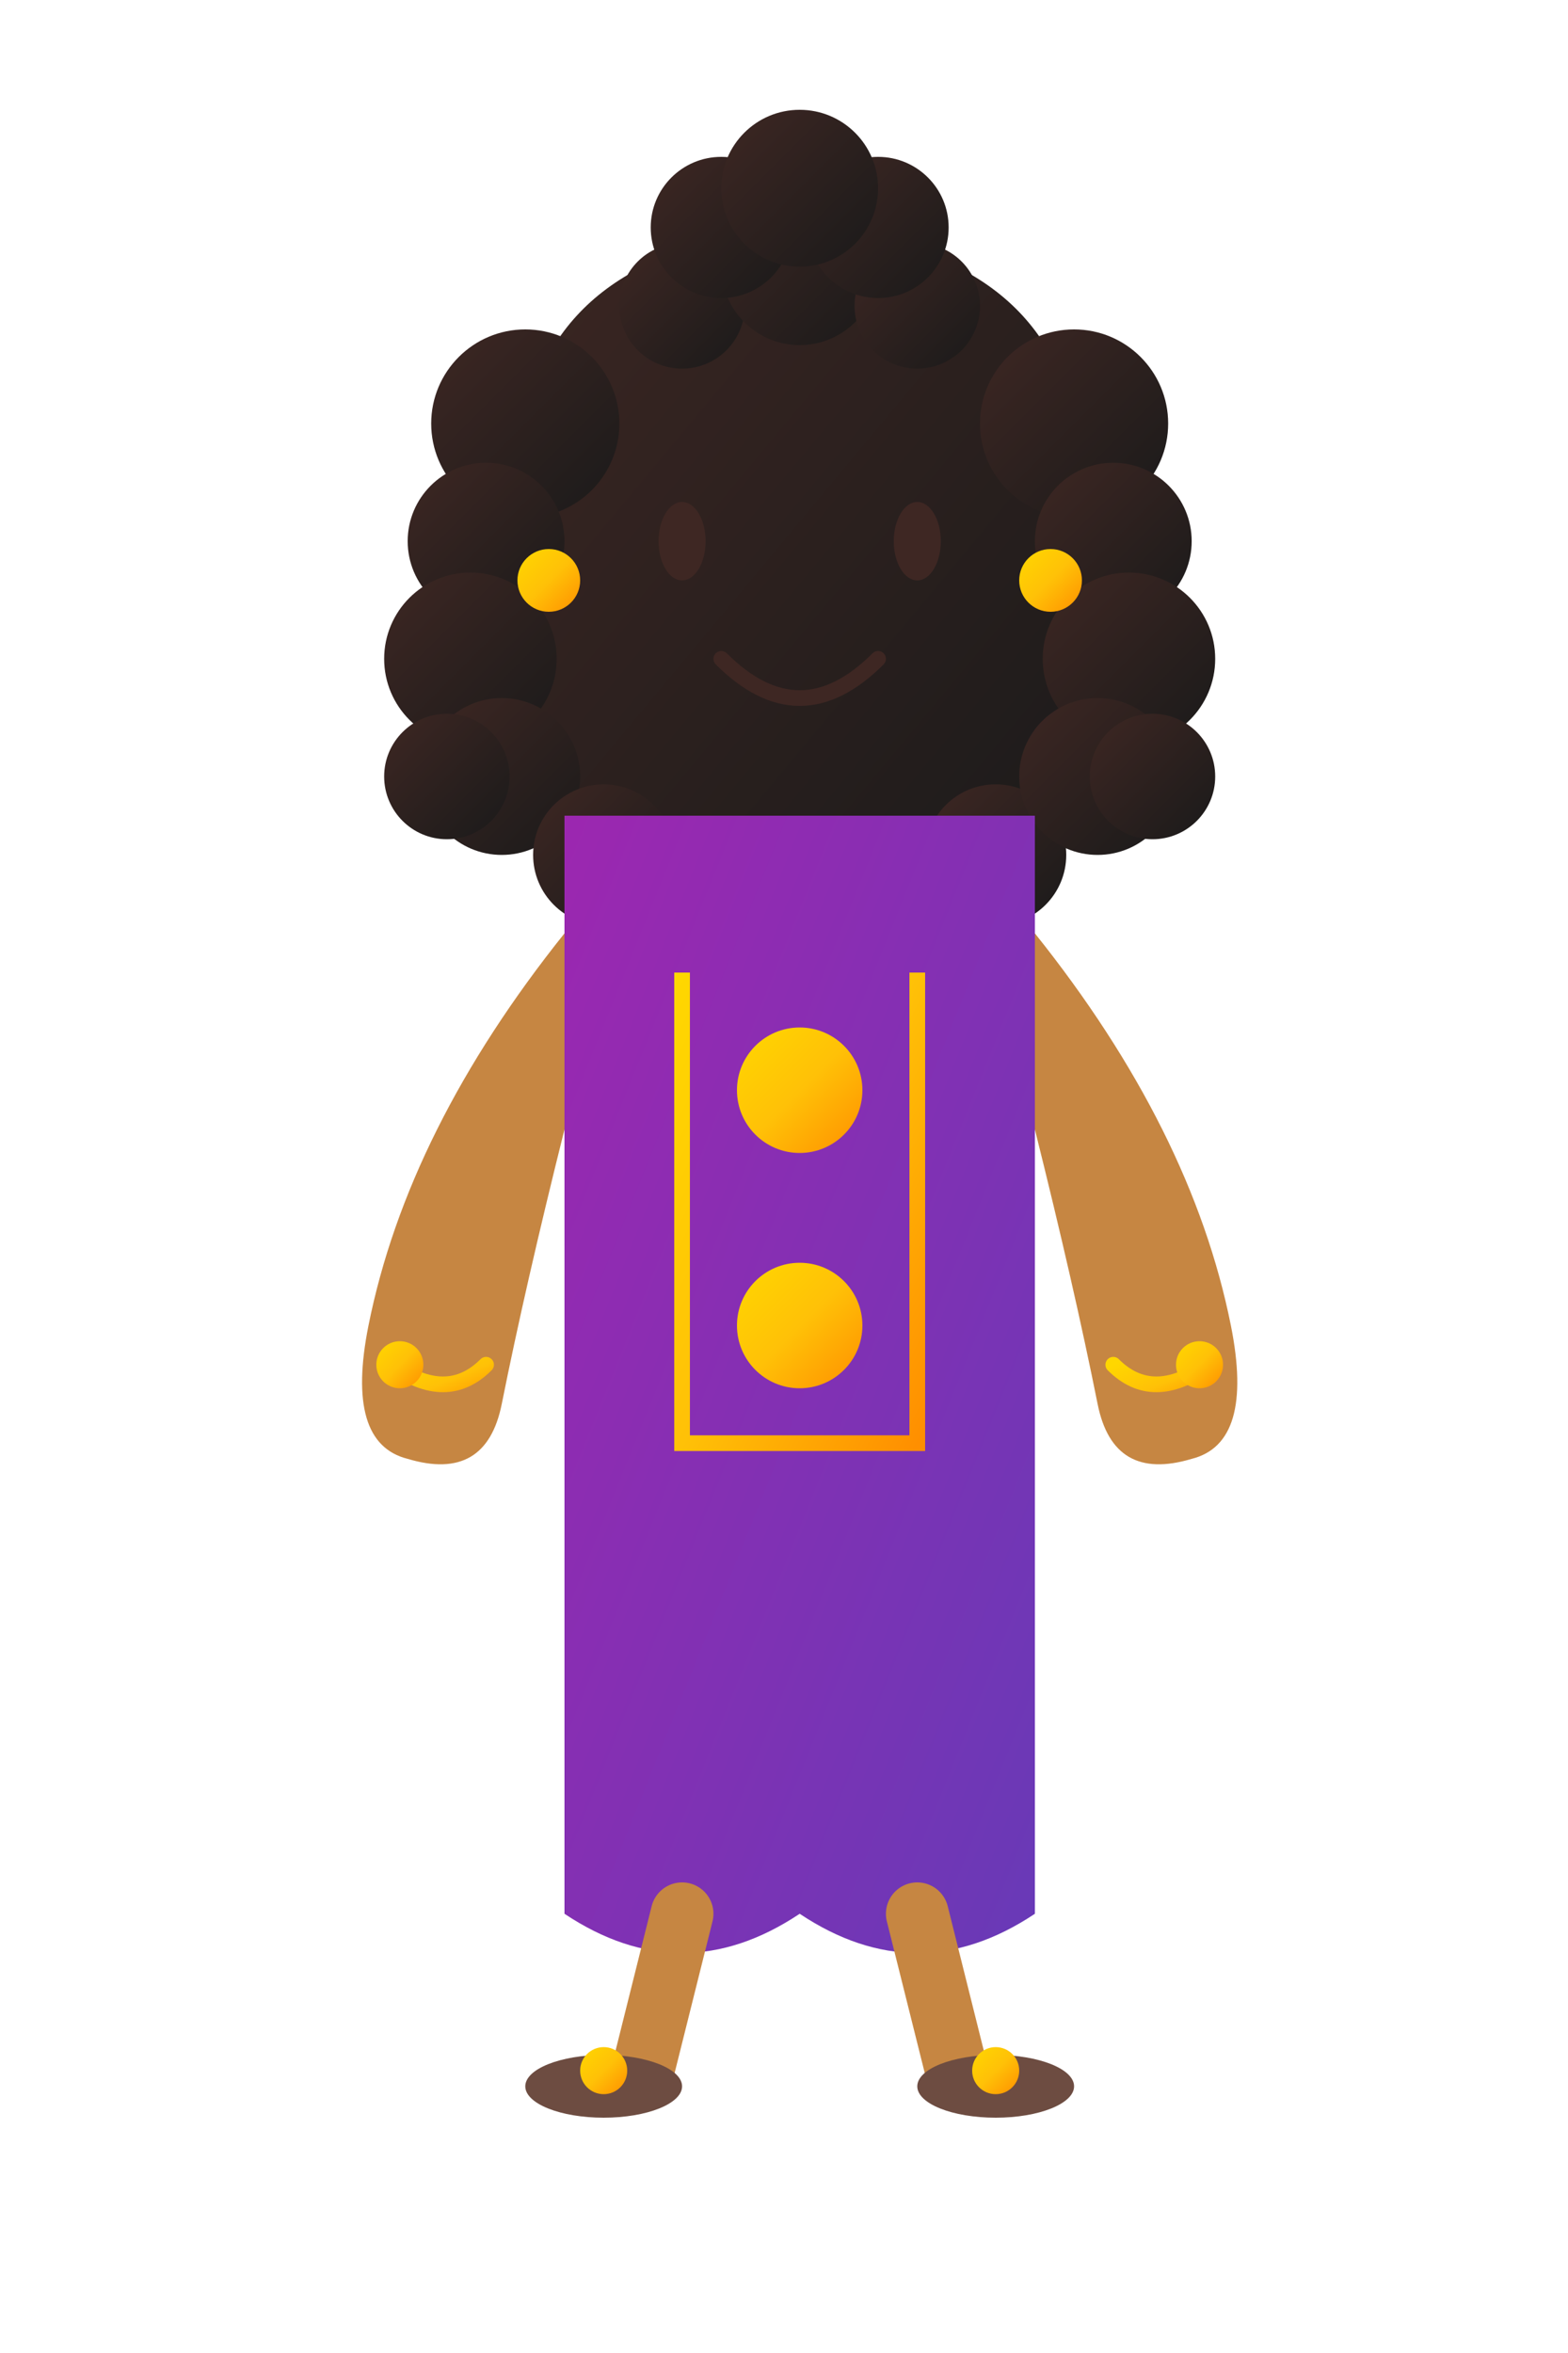 <svg viewBox="0 0 200 300" xmlns="http://www.w3.org/2000/svg">
  <!-- Определения для градиентов и фильтров -->
  <defs>
    <!-- Градиент для платья -->
    <linearGradient id="dressGradient" x1="0%" y1="0%" x2="100%" y2="100%">
      <stop offset="0%" stop-color="#9C27B0" />
      <stop offset="100%" stop-color="#673AB7" />
    </linearGradient>
    
    <!-- Градиент для золотых украшений -->
    <linearGradient id="goldGradient" x1="0%" y1="0%" x2="100%" y2="100%">
      <stop offset="0%" stop-color="#FFD700" />
      <stop offset="50%" stop-color="#FFC107" />
      <stop offset="100%" stop-color="#FF8F00" />
    </linearGradient>
    
    <!-- Градиент для волос -->
    <linearGradient id="hairGradient" x1="0%" y1="0%" x2="100%" y2="100%">
      <stop offset="0%" stop-color="#3E2723" />
      <stop offset="100%" stop-color="#1A1A1A" />
    </linearGradient>
    
    <!-- Фильтр для создания тени -->
    <filter id="shadow" x="-20%" y="-20%" width="140%" height="140%">
      <feGaussianBlur in="SourceAlpha" stdDeviation="3" />
      <feOffset dx="2" dy="4" />
      <feComponentTransfer>
        <feFuncA type="linear" slope="0.3" />
      </feComponentTransfer>
      <feMerge>
        <feMergeNode />
        <feMergeNode in="SourceGraphic" />
      </feMerge>
    </filter>
  </defs>
  
  <!-- Тело персонажа -->
  <g filter="url(#shadow)">
    <!-- Голова -->
    <circle cx="100" cy="70" r="35" fill="#C68642" />
    
    <!-- Кудрявые волосы с более выраженными локонами -->
    <g fill="url(#hairGradient)">
      <!-- Основа волос -->
      <path d="M65 70 Q60 40 80 30 Q100 15 120 30 Q140 40 135 70 Q135 90 135 100 Q120 110 80 110 Q65 100 65 70Z" />
      
      <!-- Дополнительные кудри - верхний слой -->
      <circle cx="65" cy="50" r="12" />
      <circle cx="60" cy="65" r="10" />
      <circle cx="58" cy="80" r="11" />
      <circle cx="62" cy="95" r="10" />
      <circle cx="75" cy="105" r="9" />
      <circle cx="90" cy="110" r="8" />
      <circle cx="110" cy="110" r="8" />
      <circle cx="125" cy="105" r="9" />
      <circle cx="135" cy="50" r="12" />
      <circle cx="140" cy="65" r="10" />
      <circle cx="142" cy="80" r="11" />
      <circle cx="138" cy="95" r="10" />
      
      <!-- Кудри на лбу -->
      <circle cx="85" cy="35" r="8" />
      <circle cx="100" cy="30" r="10" />
      <circle cx="115" cy="35" r="8" />
      
      <!-- Кудри по бокам -->
      <circle cx="55" cy="95" r="8" />
      <circle cx="145" cy="95" r="8" />
      
      <!-- Объемные кудри на верхушке -->
      <circle cx="90" cy="25" r="9" />
      <circle cx="110" cy="25" r="9" />
      <circle cx="100" cy="20" r="10" />
    </g>
    
    <!-- Лицо -->
    <ellipse cx="85" cy="65" rx="3" ry="5" fill="#3E2723" />
    <ellipse cx="115" cy="65" rx="3" ry="5" fill="#3E2723" />
    
    <!-- Улыбка -->
    <path d="M90 80 Q100 90 110 80" fill="none" stroke="#3E2723" stroke-width="2" stroke-linecap="round" />
    
    <!-- Золотые украшения: серьги и ожерелье -->
    <circle cx="68" cy="70" r="4" fill="url(#goldGradient)" />
    <circle cx="132" cy="70" r="4" fill="url(#goldGradient)" />
    <path d="M85 110 Q100 120 115 110" fill="none" stroke="url(#goldGradient)" stroke-width="4" stroke-linecap="round" />
    
    <!-- Платье -->
    <path d="M70 100 L70 240 Q85 250 100 240 Q115 250 130 240 L130 100 Z" fill="url(#dressGradient)" />
    
    <!-- Узоры на платье -->
    <path d="M85 120 L85 180 L115 180 L115 120" fill="none" stroke="url(#goldGradient)" stroke-width="2" />
    <circle cx="100" cy="135" r="8" fill="url(#goldGradient)" />
    <circle cx="100" cy="165" r="8" fill="url(#goldGradient)" />
    <path d="M85 200 L115 200" fill="none" stroke="url(#goldGradient)" stroke-width="2" />
    <path d="M85 220 L115 220" fill="none" stroke="url(#goldGradient)" stroke-width="2" />
    
    <!-- Руки -->
    <path d="M70 115 Q50 140 45 165 Q42 180 50 182 Q60 185 62 175 Q65 160 70 140" fill="#C68642" />
    <path d="M130 115 Q150 140 155 165 Q158 180 150 182 Q140 185 138 175 Q135 160 130 140" fill="#C68642" />
    
    <!-- Золотые браслеты -->
    <path d="M48 170 Q55 175 60 170" fill="none" stroke="url(#goldGradient)" stroke-width="2" stroke-linecap="round" />
    <path d="M152 170 Q145 175 140 170" fill="none" stroke="url(#goldGradient)" stroke-width="2" stroke-linecap="round" />
    <circle cx="49" cy="170" r="3" fill="url(#goldGradient)" />
    <circle cx="151" cy="170" r="3" fill="url(#goldGradient)" />
    
    <!-- Ноги и обувь -->
    <path d="M85 240 L80 260" fill="none" stroke="#C68642" stroke-width="8" stroke-linecap="round" />
    <path d="M115 240 L120 260" fill="none" stroke="#C68642" stroke-width="8" stroke-linecap="round" />
    <ellipse cx="75" cy="262" rx="10" ry="4" fill="#6D4C41" />
    <ellipse cx="125" cy="262" rx="10" ry="4" fill="#6D4C41" />
    
    <!-- Золотые украшения на туфлях -->
    <circle cx="75" cy="260" r="3" fill="url(#goldGradient)" />
    <circle cx="125" cy="260" r="3" fill="url(#goldGradient)" />
  </g>
</svg>